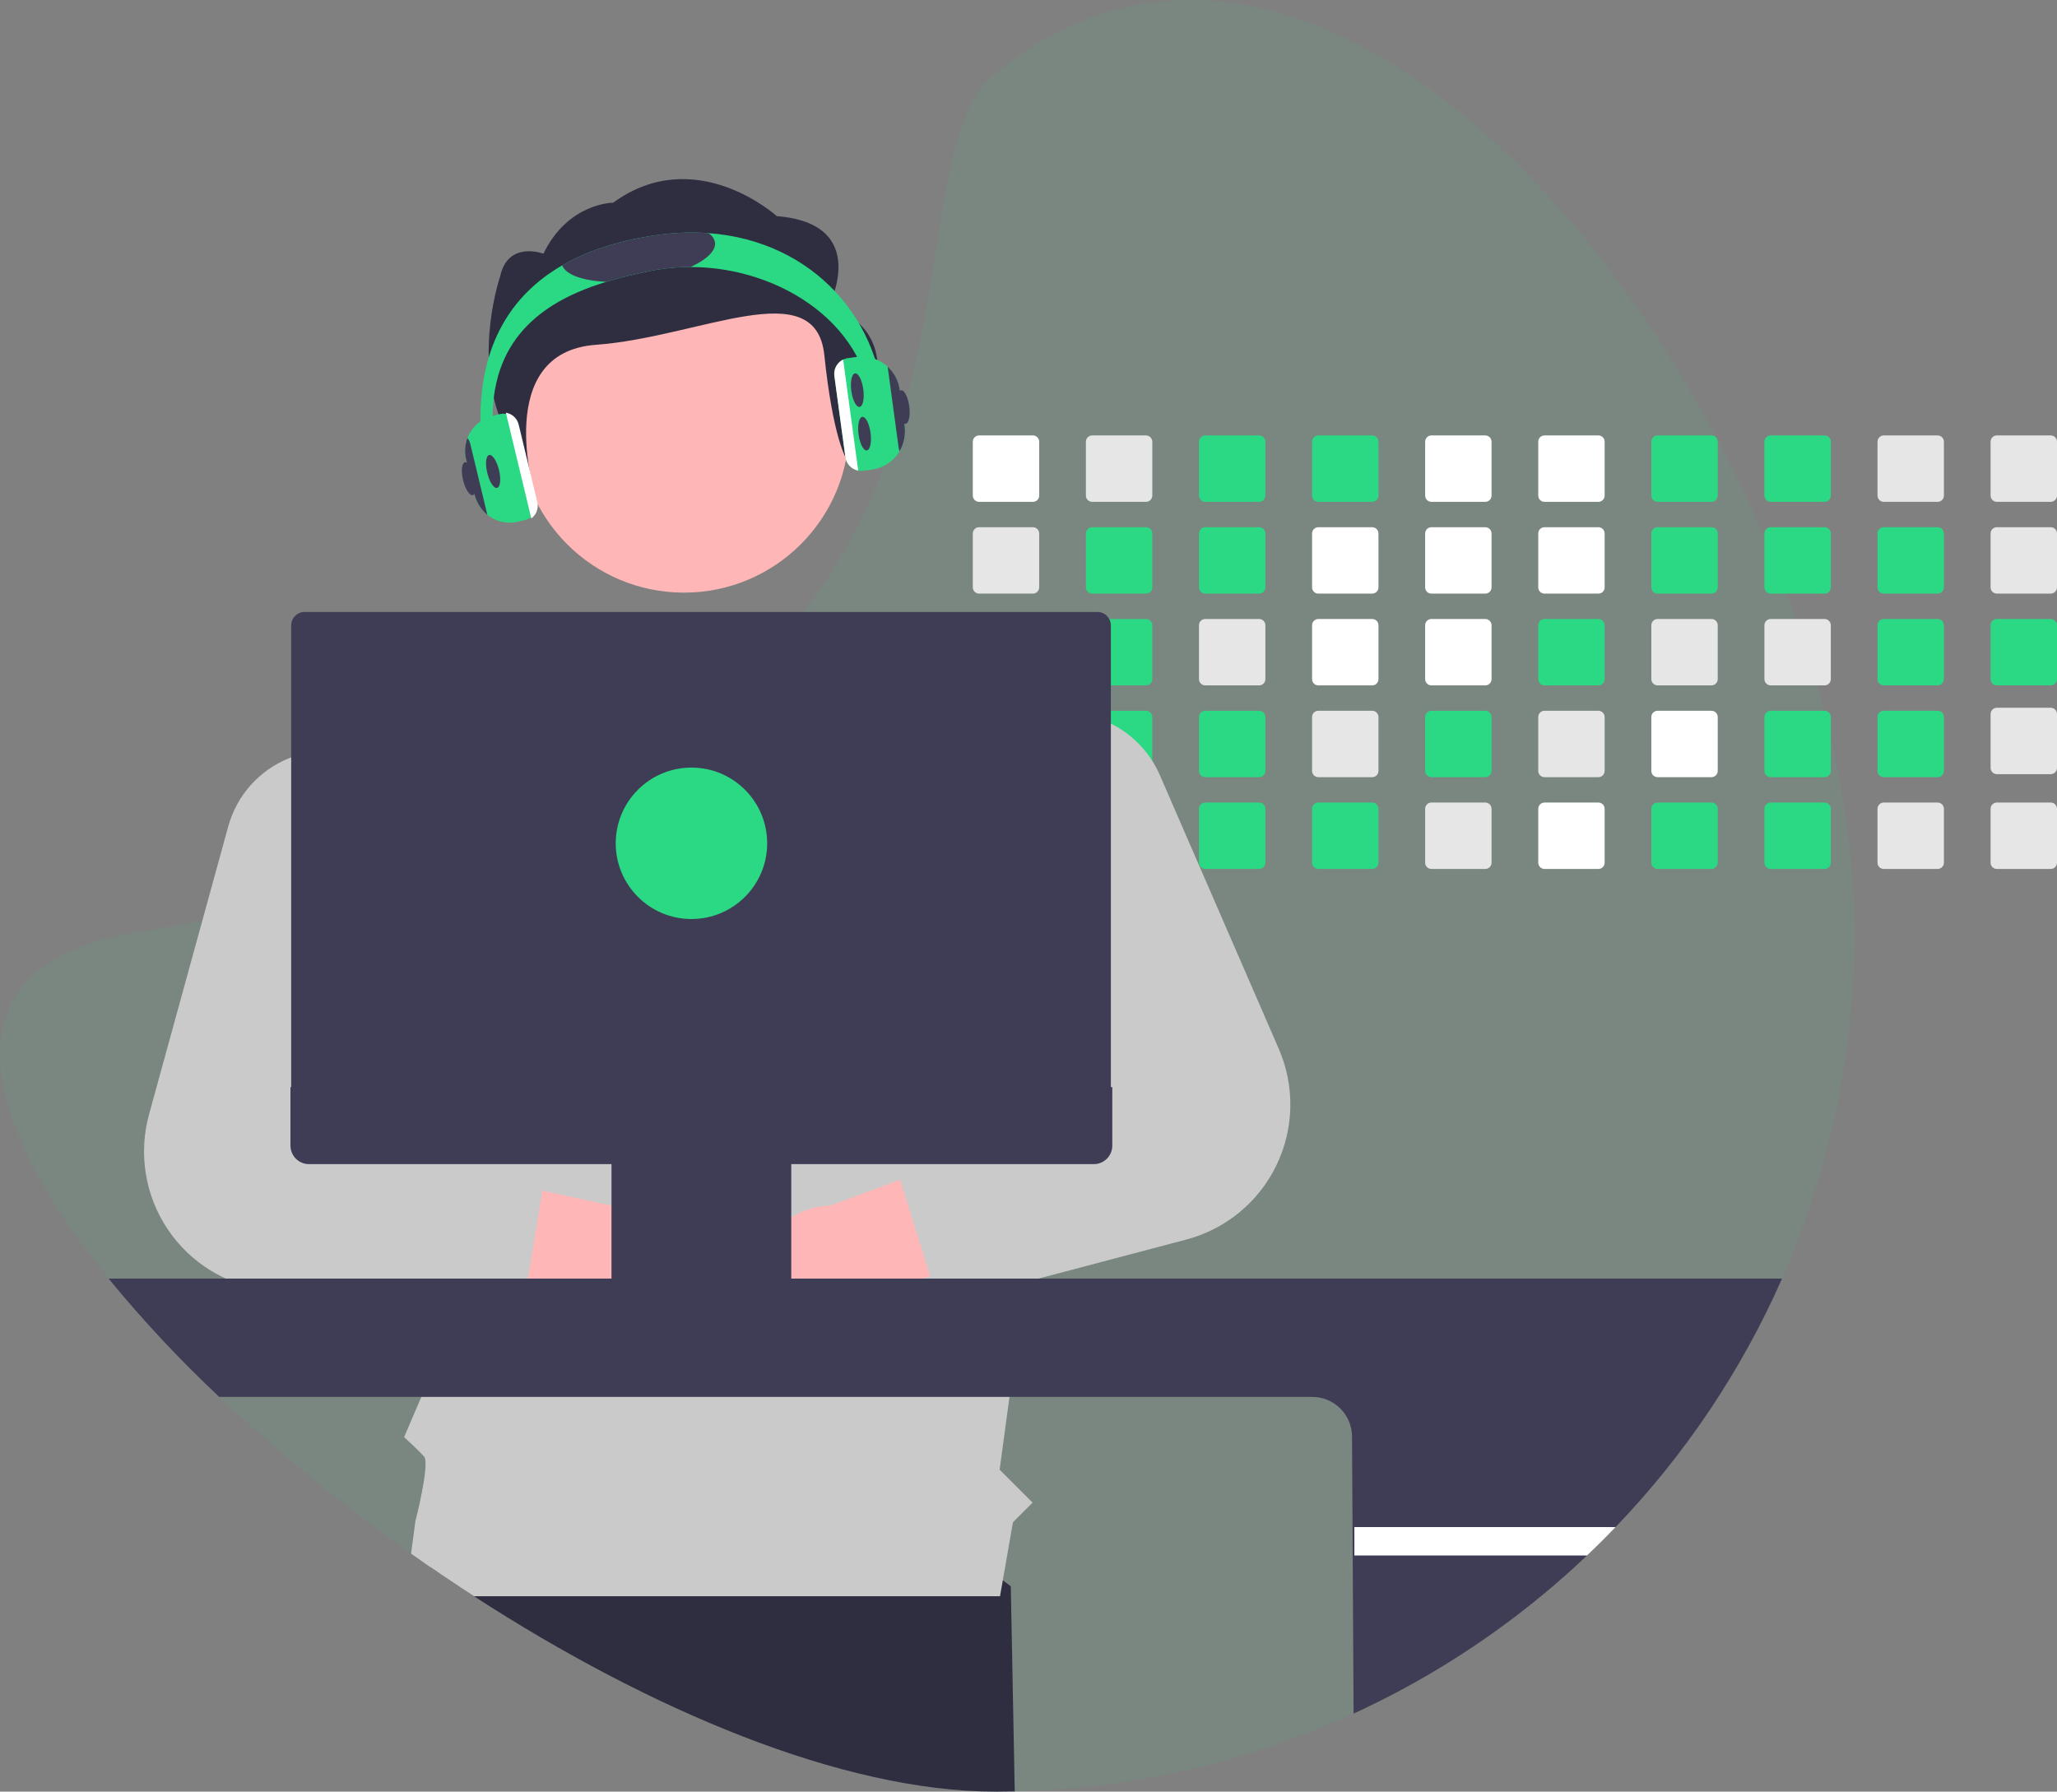 <svg id="eEI16T9ncf71" xmlns="http://www.w3.org/2000/svg" xmlns:xlink="http://www.w3.org/1999/xlink" viewBox="0 0 850.538 740.83" shape-rendering="geometricPrecision" text-rendering="geometricPrecision">
<rect x="0" y="0" width="850.538" height="740.83" fill="#808080" stroke="none"/>
<style><![CDATA[
#eEI16T9ncf72 {animation: eEI16T9ncf72_c_o 3000ms linear infinite normal forwards}@keyframes eEI16T9ncf72_c_o { 0% {opacity: 0.07} 50% {opacity: 0.18} 100% {opacity: 0.06}} #eEI16T9ncf755_tr {animation: eEI16T9ncf755_tr__tr 3000ms linear infinite normal forwards}@keyframes eEI16T9ncf755_tr__tr { 0% {transform: translate(283.367px,159.553px) rotate(0deg)} 23.333% {transform: translate(283.367px,159.553px) rotate(3.188deg)} 43.333% {transform: translate(283.367px,159.553px) rotate(0deg)} 66.667% {transform: translate(283.367px,159.553px) rotate(12.495deg)} 100% {transform: translate(283.367px,159.553px) rotate(0deg)}} #eEI16T9ncf772_tr {animation: eEI16T9ncf772_tr__tr 3000ms linear infinite normal forwards}@keyframes eEI16T9ncf772_tr__tr { 0% {transform: translate(174.15px,434.966px) rotate(0deg)} 16.667% {transform: translate(174.15px,434.966px) rotate(-1.721deg)} 30% {transform: translate(174.15px,434.966px) rotate(0deg)} 46.667% {transform: translate(174.15px,434.966px) rotate(-4.507deg)} 63.333% {transform: translate(174.15px,434.966px) rotate(1.276deg)} 83.333% {transform: translate(174.15px,434.966px) rotate(-2.781deg)} 100% {transform: translate(174.15px,434.966px) rotate(0deg)}} #eEI16T9ncf775_tr {animation: eEI16T9ncf775_tr__tr 3000ms linear infinite normal forwards}@keyframes eEI16T9ncf775_tr__tr { 0% {transform: translate(423.383px,427.106px) rotate(0deg)} 16.667% {transform: translate(423.383px,427.106px) rotate(-4.664deg)} 33.333% {transform: translate(423.383px,427.106px) rotate(0deg)} 50% {transform: translate(423.383px,427.106px) rotate(-3.71deg)} 66.667% {transform: translate(423.383px,427.106px) rotate(0deg)} 83.333% {transform: translate(423.383px,427.106px) rotate(-2.834deg)} 100% {transform: translate(423.383px,427.106px) rotate(0deg)}} #eEI16T9ncf782_ts {animation: eEI16T9ncf782_ts__ts 3000ms linear infinite normal forwards}@keyframes eEI16T9ncf782_ts__ts { 0% {transform: translate(285.903px,348.704px) scale(1,1)} 33.333% {transform: translate(285.903px,348.704px) scale(1.05,1.05)} 66.667% {transform: translate(285.903px,348.704px) scale(0.95,0.95)} 100% {transform: translate(285.903px,348.704px) scale(1,1)}}
]]></style>
<path id="eEI16T9ncf72" d="M941.609,465.125c.111,91.67-35.322,179.813-98.85,245.9q-5.745,6.015-11.8,11.74-9.225,8.775-19.07,16.87c-61.398,50.584-138.046,79.01-217.58,80.69q-3.975.09-7.98.09c-63.43,0-143.21-33.88-215.61-80.78q-8.985-5.82-17.81-11.91-4.125-2.82-8.21-5.72c-27.924-19.717-54.429-41.371-79.32-64.8-16.297-15.295-31.58-31.636-45.75-48.92-55.63-68.62-67.9-130.45,11.41-143.16q14.085-2.25,27.34-4.81q19.2-3.69,36.75-7.97q23.64-5.745,44.42-12.46q6.99-2.25,13.66-4.59c65.74-23.09,109.74-53.2,139.69-85.87q7.62-8.295,14.05-16.79c6.559-8.62,12.516-17.682,17.83-27.12c7.335-13.114,13.495-26.851,18.41-41.05l.27-.78c23.83-68.74,16.58-132.5,42.87-153.84c112.38-91.23,252.29,38.69,317.96,191.9q4.965,11.58,9.34,23.3q1.965,5.235,3.79,10.49q4.8,13.695,8.71,27.46q1.5,5.25,2.86,10.49c.97,3.77,1.9,7.53,2.76,11.29c6.39,27.53,9.86,54.68,9.86,80.35Z" transform="translate(-174.731-79.585)" opacity="0.07" fill="#2bd984"/><path d="M594.309,820.325q-3.975.09-7.98.09c-63.43,0-143.21-33.88-215.61-80.78q-8.985-5.82-17.81-11.91l5.16-31.4l156.21-20.74l78.4,59.95Z" transform="translate(-174.731-79.585)" fill="#2f2e41"/><path d="M601.829,259.635h-22.26c-1.436.001-2.599,1.164-2.6,2.6v22.27c.001.688.275,1.348.763,1.834s1.149.758,1.837.756h22.26c1.432.001,2.595-1.158,2.6-2.59v-22.27c-.004-1.434-1.166-2.596-2.6-2.6Z" transform="translate(-174.731-79.585)" fill="#fff"/><path d="M601.829,297.585h-22.26c-1.436.001-2.599,1.164-2.6,2.6v22.27c.001.688.275,1.348.763,1.834s1.149.758,1.837.756h22.26c1.432.001,2.595-1.158,2.6-2.59v-22.27c-.004-1.434-1.166-2.596-2.6-2.6Z" transform="translate(-174.731-79.585)" fill="#e6e6e6"/><path d="M601.829,335.535h-22.26c-1.436.001-2.599,1.164-2.6,2.6v22.26c-.001.69.272,1.352.76,1.84s1.15.761,1.84.76h22.26c1.436-.001,2.599-1.164,2.6-2.6v-22.26c-.004-1.434-1.166-2.596-2.6-2.6Z" transform="translate(-174.731-79.585)" fill="#e6e6e6"/><path d="M604.389,375.625c-.229-1.235-1.304-2.134-2.56-2.14h-22.26c-1.436.001-2.599,1.164-2.6,2.6v22.26c-.001.69.272,1.352.76,1.84s1.15.761,1.84.76h22.26c1.436-.001,2.599-1.164,2.6-2.6v-22.26c.002-.154-.011-.308-.04-.46Z" transform="translate(-174.731-79.585)" fill="#e6e6e6"/><path d="M602.839,411.635c-.32-.132-.663-.2-1.01-.2h-22.26c-.69-.001-1.352.272-1.84.76s-.761,1.15-.76,1.84v22.26c-.003.691.27,1.354.758,1.842s1.151.761,1.842.758h22.26c1.436-.001,2.599-1.164,2.6-2.6v-22.26c-.003-1.046-.628-1.99-1.59-2.4Z" transform="translate(-174.731-79.585)" fill="#e6e6e6"/><path d="M648.589,259.635h-22.26c-1.436.001-2.599,1.164-2.6,2.6v22.27c.001.688.275,1.348.763,1.834s1.149.758,1.837.756h22.26c1.432.001,2.595-1.158,2.6-2.59v-22.27c-.004-1.434-1.166-2.596-2.6-2.6Z" transform="translate(-174.731-79.585)" fill="#e6e6e6"/><path d="M648.589,297.585h-22.26c-1.436.001-2.599,1.164-2.6,2.6v22.27c.001.688.275,1.348.763,1.834s1.149.758,1.837.756h22.26c1.432.001,2.595-1.158,2.6-2.59v-22.27c-.004-1.434-1.166-2.596-2.6-2.6Z" transform="translate(-174.731-79.585)" fill="#2bd984"/><path d="M648.589,335.535h-22.26c-1.436.001-2.599,1.164-2.6,2.6v22.26c-.001.69.272,1.352.76,1.84s1.15.761,1.84.76h22.26c1.436-.001,2.599-1.164,2.6-2.6v-22.26c-.004-1.434-1.166-2.596-2.6-2.6Z" transform="translate(-174.731-79.585)" fill="#2bd984"/><path d="M648.589,373.485h-22.26c-1.118.001-2.11.718-2.46,1.78-.093.264-.14.541-.14.82v22.26c-.001.69.272,1.352.76,1.84s1.15.761,1.84.76h22.26c1.436-.001,2.599-1.164,2.6-2.6v-22.26c-.004-1.434-1.166-2.596-2.6-2.6Z" transform="translate(-174.731-79.585)" fill="#2bd984"/><path d="M648.589,411.435h-22.26c-.69-.001-1.352.272-1.84.76s-.761,1.15-.76,1.84v22.26c-.001.69.272,1.352.76,1.84s1.15.761,1.84.76h22.26c1.436-.001,2.599-1.164,2.6-2.6v-22.26c-.001-1.436-1.164-2.599-2.6-2.6Z" transform="translate(-174.731-79.585)" fill="#e6e6e6"/><path d="M695.349,259.635h-22.26c-1.436.001-2.599,1.164-2.6,2.6v22.27c.001.688.275,1.348.763,1.834s1.149.758,1.837.756h22.26c1.432.001,2.595-1.158,2.6-2.59v-22.27c-.004-1.434-1.166-2.596-2.6-2.6Z" transform="translate(-174.731-79.585)" fill="#2bd984"/><path d="M695.349,297.585h-22.26c-1.436.001-2.599,1.164-2.6,2.6v22.27c.001.688.275,1.348.763,1.834s1.149.758,1.837.756h22.26c1.432.001,2.595-1.158,2.6-2.59v-22.27c-.004-1.434-1.166-2.596-2.6-2.6Z" transform="translate(-174.731-79.585)" fill="#2bd984"/><path d="M695.349,335.535h-22.26c-1.436.001-2.599,1.164-2.6,2.6v22.26c-.001.69.272,1.352.76,1.84s1.15.761,1.84.76h22.26c1.436-.001,2.599-1.164,2.6-2.6v-22.26c-.004-1.434-1.166-2.596-2.6-2.6Z" transform="translate(-174.731-79.585)" fill="#e6e6e6"/><path d="M695.349,373.485h-22.26c-1.436.001-2.599,1.164-2.6,2.6v22.26c-.001.69.272,1.352.76,1.84s1.15.761,1.84.76h22.26c1.436-.001,2.599-1.164,2.6-2.6v-22.26c-.004-1.434-1.166-2.596-2.6-2.6Z" transform="translate(-174.731-79.585)" fill="#2bd984"/><path d="M695.349,411.435h-22.26c-.69-.001-1.352.272-1.84.76s-.761,1.15-.76,1.84v22.26c-.001.69.272,1.352.76,1.84s1.15.761,1.84.76h22.26c1.436-.001,2.599-1.164,2.6-2.6v-22.26c-.001-1.436-1.164-2.599-2.6-2.6Z" transform="translate(-174.731-79.585)" fill="#2bd984"/><path d="M742.109,259.635h-22.26c-1.436.001-2.599,1.164-2.6,2.6v22.27c.001.688.275,1.348.763,1.834s1.149.758,1.837.756h22.26c1.432.001,2.595-1.158,2.6-2.59v-22.27c-.004-1.434-1.166-2.596-2.6-2.6Z" transform="translate(-174.731-79.585)" fill="#2bd984"/><path d="M742.109,297.585h-22.26c-1.436.001-2.599,1.164-2.6,2.6v22.27c.001.688.275,1.348.763,1.834s1.149.758,1.837.756h22.26c1.432.001,2.595-1.158,2.6-2.59v-22.27c-.004-1.434-1.166-2.596-2.6-2.6Z" transform="translate(-174.731-79.585)" fill="#fff"/><path d="M742.109,335.535h-22.26c-1.436.001-2.599,1.164-2.6,2.6v22.26c-.001.69.272,1.352.76,1.84s1.15.761,1.84.76h22.26c1.436-.001,2.599-1.164,2.6-2.6v-22.26c-.004-1.434-1.166-2.596-2.6-2.6Z" transform="translate(-174.731-79.585)" fill="#fff"/><path d="M742.109,373.485h-22.26c-1.436.001-2.599,1.164-2.6,2.6v22.26c-.001.69.272,1.352.76,1.84s1.15.761,1.84.76h22.26c1.436-.001,2.599-1.164,2.6-2.6v-22.26c-.004-1.434-1.166-2.596-2.6-2.6Z" transform="translate(-174.731-79.585)" fill="#e6e6e6"/><path d="M742.109,411.435h-22.26c-.69-.001-1.352.272-1.84.76s-.761,1.15-.76,1.84v22.26c-.001.69.272,1.352.76,1.84s1.15.761,1.84.76h22.26c1.436-.001,2.599-1.164,2.6-2.6v-22.26c-.001-1.436-1.164-2.599-2.6-2.6Z" transform="translate(-174.731-79.585)" fill="#2bd984"/><path d="M788.869,259.635h-22.27c-1.432.005-2.59,1.168-2.59,2.6v22.27c0,1.43,1.16,2.59,2.59,2.59h22.27c1.432.001,2.595-1.158,2.6-2.59v-22.27c-.004-1.434-1.166-2.596-2.6-2.6Z" transform="translate(-174.731-79.585)" fill="#fff"/><path d="M788.869,297.585h-22.27c-1.432.005-2.591,1.168-2.59,2.6v22.27c0,1.43,1.16,2.59,2.59,2.59h22.27c1.432.001,2.595-1.158,2.6-2.59v-22.27c-.004-1.434-1.166-2.596-2.6-2.6Z" transform="translate(-174.731-79.585)" fill="#fff"/><path d="M788.869,335.535h-22.27c-1.432.005-2.591,1.168-2.59,2.6v22.26c-.002.688.27,1.349.756,1.837s1.146.762,1.834.763h22.27c1.436-.001,2.599-1.164,2.6-2.6v-22.26c-.004-1.434-1.166-2.596-2.6-2.6Z" transform="translate(-174.731-79.585)" fill="#fff"/><path d="M788.869,373.485h-22.27c-1.432.005-2.59,1.168-2.59,2.6v22.26c-.002.688.27,1.349.756,1.837s1.146.762,1.834.763h22.27c1.436-.001,2.599-1.164,2.6-2.6v-22.26c-.004-1.434-1.166-2.596-2.6-2.6Z" transform="translate(-174.731-79.585)" fill="#2bd984"/><path d="M788.869,411.435h-22.27c-.688.001-1.348.275-1.834.763s-.758,1.149-.756,1.837v22.26c-.002.688.27,1.349.756,1.837s1.146.762,1.834.763h22.27c1.436-.001,2.599-1.164,2.6-2.6v-22.26c-.001-1.436-1.164-2.599-2.6-2.6Z" transform="translate(-174.731-79.585)" fill="#e6e6e6"/><path d="M835.629,259.635h-22.27c-1.432.005-2.59,1.168-2.59,2.6v22.27c0,1.43,1.16,2.59,2.59,2.59h22.27c1.432 0,2.595-1.158,2.6-2.59v-22.27c-.004-1.434-1.166-2.596-2.6-2.6Z" transform="translate(-174.731-79.585)" fill="#fff"/><path d="M835.629,297.585h-22.27c-1.432.005-2.591,1.168-2.59,2.6v22.27c0,1.43,1.16,2.59,2.59,2.59h22.27c1.432.001,2.595-1.158,2.6-2.59v-22.27c-.004-1.434-1.166-2.596-2.6-2.6Z" transform="translate(-174.731-79.585)" fill="#fff"/><path d="M835.629,335.535h-22.27c-1.432.005-2.591,1.168-2.59,2.6v22.26c-.002.688.27,1.349.756,1.837s1.146.762,1.834.763h22.27c1.436-.001,2.599-1.164,2.6-2.6v-22.26c-.004-1.434-1.166-2.596-2.6-2.6Z" transform="translate(-174.731-79.585)" fill="#2bd984"/><path d="M835.629,373.485h-22.27c-1.432.005-2.59,1.168-2.59,2.6v22.26c-.002.688.27,1.349.756,1.837s1.146.762,1.834.763h22.27c1.436-.001,2.599-1.164,2.6-2.6v-22.26c-.004-1.434-1.166-2.596-2.6-2.6Z" transform="translate(-174.731-79.585)" fill="#e6e6e6"/><path d="M835.629,411.435h-22.27c-.688.001-1.348.275-1.834.763s-.758,1.149-.756,1.837v22.26c-.002.688.27,1.349.756,1.837s1.146.762,1.834.763h22.27c1.436-.001,2.599-1.164,2.6-2.6v-22.26c-.001-1.436-1.164-2.599-2.6-2.6Z" transform="translate(-174.731-79.585)" fill="#fff"/><path d="M882.389,259.635h-22.27c-1.432.005-2.59,1.168-2.59,2.6v22.27c0,1.43,1.16,2.59,2.59,2.59h22.27c1.432 0,2.595-1.158,2.6-2.59v-22.27c-.004-1.434-1.166-2.596-2.6-2.6Z" transform="translate(-174.731-79.585)" fill="#2bd984"/><path d="M882.389,297.585h-22.27c-1.432.005-2.591,1.168-2.59,2.6v22.27c0,1.43,1.16,2.59,2.59,2.59h22.27c1.432.001,2.595-1.158,2.6-2.59v-22.27c-.004-1.434-1.166-2.596-2.6-2.6Z" transform="translate(-174.731-79.585)" fill="#2bd984"/><path d="M882.389,335.535h-22.27c-1.432.005-2.591,1.168-2.59,2.6v22.26c-.002.688.27,1.349.756,1.837s1.146.762,1.834.763h22.27c1.436-.001,2.599-1.164,2.6-2.6v-22.26c-.004-1.434-1.166-2.596-2.6-2.6Z" transform="translate(-174.731-79.585)" fill="#e6e6e6"/><path d="M882.389,373.485h-22.27c-1.432.005-2.59,1.168-2.59,2.6v22.26c-.002.688.27,1.349.756,1.837s1.146.762,1.834.763h22.27c1.436-.001,2.599-1.164,2.6-2.6v-22.26c-.004-1.434-1.166-2.596-2.6-2.6Z" transform="translate(-174.731-79.585)" fill="#fff"/><path d="M882.389,411.435h-22.27c-.688.001-1.348.275-1.834.763s-.758,1.149-.756,1.837v22.26c-.002.688.27,1.349.756,1.837s1.146.762,1.834.763h22.27c1.436-.001,2.599-1.164,2.6-2.6v-22.26c-.001-1.436-1.164-2.599-2.6-2.6Z" transform="translate(-174.731-79.585)" fill="#2bd984"/><path d="M929.149,259.635h-22.27c-1.432.005-2.59,1.168-2.59,2.6v22.27c0,1.43,1.16,2.59,2.59,2.59h22.27c1.432 0,2.595-1.158,2.6-2.59v-22.27c-.004-1.434-1.166-2.596-2.6-2.6Z" transform="translate(-174.731-79.585)" fill="#2bd984"/><path d="M929.149,297.585h-22.27c-1.432.005-2.591,1.168-2.59,2.6v22.27c0,1.43,1.16,2.59,2.59,2.59h22.27c1.432.001,2.595-1.158,2.6-2.59v-22.27c-.004-1.434-1.166-2.596-2.6-2.6Z" transform="translate(-174.731-79.585)" fill="#2bd984"/><path d="M929.149,335.535h-22.27c-1.432.005-2.591,1.168-2.59,2.6v22.26c-.002.688.27,1.349.756,1.837s1.146.762,1.834.763h22.27c1.436-.001,2.599-1.164,2.6-2.6v-22.26c-.004-1.434-1.166-2.596-2.6-2.6Z" transform="translate(-174.731-79.585)" fill="#e6e6e6"/><path d="M929.149,373.485h-22.27c-1.432.005-2.59,1.168-2.59,2.6v22.26c-.002.688.27,1.349.756,1.837s1.146.762,1.834.763h22.27c1.436-.001,2.599-1.164,2.6-2.6v-22.26c-.004-1.434-1.166-2.596-2.6-2.6Z" transform="translate(-174.731-79.585)" fill="#2bd984"/><path d="M929.149,411.435h-22.27c-.688.001-1.348.275-1.834.763s-.758,1.149-.756,1.837v22.26c-.002.688.27,1.349.756,1.837s1.146.762,1.834.763h22.27c1.436-.001,2.599-1.164,2.6-2.6v-22.26c-.001-1.436-1.164-2.599-2.6-2.6Z" transform="translate(-174.731-79.585)" fill="#2bd984"/><path d="M975.909,259.635h-22.27c-1.432.005-2.59,1.168-2.59,2.6v22.27c0,1.43,1.16,2.59,2.59,2.59h22.27c1.432 0,2.595-1.158,2.6-2.59v-22.27c-.004-1.434-1.166-2.596-2.6-2.6Z" transform="translate(-174.731-79.585)" fill="#e6e6e6"/><path d="M975.909,297.585h-22.27c-1.432.005-2.591,1.168-2.59,2.6v22.27c0,1.43,1.16,2.59,2.59,2.59h22.27c1.432.001,2.595-1.158,2.6-2.59v-22.27c-.004-1.434-1.166-2.596-2.6-2.6Z" transform="translate(-174.731-79.585)" fill="#2bd984"/><path d="M975.909,335.535h-22.27c-1.432.005-2.591,1.168-2.59,2.6v22.26c-.002.688.27,1.349.756,1.837s1.146.762,1.834.763h22.27c1.436-.001,2.599-1.164,2.6-2.6v-22.26c-.004-1.434-1.166-2.596-2.6-2.6Z" transform="translate(-174.731-79.585)" fill="#2bd984"/><path d="M975.909,373.485h-22.27c-1.432.005-2.59,1.168-2.59,2.6v22.26c-.002.688.27,1.349.756,1.837s1.146.762,1.834.763h22.27c1.436-.001,2.599-1.164,2.6-2.6v-22.26c-.004-1.434-1.166-2.596-2.6-2.6Z" transform="translate(-174.731-79.585)" fill="#2bd984"/><path d="M975.909,411.435h-22.27c-.688.001-1.348.275-1.834.763s-.758,1.149-.756,1.837v22.26c-.002.688.27,1.349.756,1.837s1.146.762,1.834.763h22.27c1.436-.001,2.599-1.164,2.6-2.6v-22.26c-.001-1.436-1.164-2.599-2.6-2.6Z" transform="translate(-174.731-79.585)" fill="#e6e6e6"/><path d="M1022.669,259.635h-22.27c-1.432.005-2.59,1.168-2.59,2.6v22.27c0,1.43,1.16,2.59,2.59,2.59h22.27c1.432 0,2.595-1.158,2.6-2.59v-22.27c-.004-1.434-1.166-2.596-2.6-2.6Z" transform="translate(-174.731-79.585)" fill="#e6e6e6"/><path d="M1022.669,297.585h-22.27c-1.432.005-2.591,1.168-2.59,2.6v22.27c0,1.43,1.16,2.59,2.59,2.59h22.27c1.432.001,2.595-1.158,2.6-2.59v-22.27c-.004-1.434-1.166-2.596-2.6-2.6Z" transform="translate(-174.731-79.585)" fill="#e6e6e6"/><path d="M1022.669,335.535h-22.27c-1.432.005-2.591,1.168-2.59,2.6v22.26c-.002.688.27,1.349.756,1.837s1.146.762,1.834.763h22.27c1.436-.001,2.599-1.164,2.6-2.6v-22.26c-.004-1.434-1.166-2.596-2.6-2.6Z" transform="translate(-174.731-79.585)" fill="#2bd984"/><path d="M1022.669,373.485h-22.27c-1.432.005-2.591,1.168-2.59,2.6v22.26c-.002.688.27,1.349.756,1.837s1.146.762,1.834.763h22.27c1.436-.001,2.599-1.164,2.6-2.6v-22.26c-.004-1.434-1.166-2.596-2.6-2.6Z" transform="translate(-174.731-80.827)" fill="#e6e6e6"/><path d="M1022.669,411.435h-22.27c-.688.001-1.348.275-1.834.763s-.758,1.149-.756,1.837v22.26c-.002.688.27,1.349.756,1.837s1.146.762,1.834.763h22.27c1.436-.001,2.599-1.164,2.6-2.6v-22.26c-.001-1.436-1.164-2.599-2.6-2.6Z" transform="translate(-174.731-79.585)" fill="#e6e6e6"/><polygon points="336.095,660.051 335.475,660.051 336.005,659.981 336.095,660.051" fill="#2f2e41"/><g id="eEI16T9ncf755_tr" transform="translate(283.367,159.553) rotate(0)"><g transform="translate(-283.367,-159.553)"><circle r="68.322" transform="translate(282.814 176.733)" fill="#ffb6b6"/><path d="M517.377,206.226c0,0,17.869-34.161-21.444-37.266c0,0-33.515-30.402-67.676-5.558c0,0-18.633,0-28.823,21.086c0,0-14.655-5.558-17.876,9.317c0,0-10.723,31.055,0,59.005s14.285,31.055,14.285,31.055-17.621-58.598,25.27-61.704s90.887-29.909,94.461,4.251s8.953,42.578,8.953,42.578s33.95-48.789-7.152-62.764Z" transform="translate(-174.731-79.585)" fill="#2f2e41"/><path d="M540.399,252.585h-5c0-37.8-37.41-62.57-75.15-62.59-5.489-.016-10.967.517-16.35,1.59-6.06,1.21-12.35,2.66-18.53,4.55-24.37,7.47-46.97,21.91-46.97,56.45-.005,6.708.848,13.389,2.54,19.88l-4.84,1.26c-1.795-6.903-2.703-14.007-2.7-21.14c0-30.18,12.39-50.91,33.79-63.27c11.25-6.5,24.98-10.69,40.71-12.73c6.546-.871,13.163-1.072,19.75-.6c43.4,3.12,72.75,36.4,72.75,76.6Z" transform="translate(-174.731-79.585)" fill="#2bd984"/><path d="M548.729,255.355l-1.97-14.56c-.486-3.677-2.257-7.063-5-9.56-3.568-3.298-8.453-4.773-13.25-4l-3.13.43c-1.73.228-3.297,1.139-4.35,2.53-1.062,1.386-1.527,3.14-1.29,4.87l4.55,33.54c.385,2.803,2.519,5.047,5.3,5.57.402.081.81.121,1.22.12.294-0.0.588-.02.88-.06l3.5-.47c4.313-.572,8.199-2.899,10.74-6.43.27-.38.53-.77.77-1.17c1.874-3.272,2.59-7.081,2.03-10.81Z" transform="translate(-174.731-79.585)" fill="#2bd984"/><path d="M523.359,228.275c-.918.446-1.717,1.104-2.33,1.92-1.062,1.386-1.527,3.14-1.29,4.87l4.55,33.54c.385,2.803,2.519,5.047,5.3,5.57Z" transform="translate(-174.731-79.585)" fill="#fff"/><path d="M548.729,255.355l-1.97-14.56c-.486-3.677-2.257-7.063-5-9.56l4.53,33.37c.068.536.206,1.06.41,1.56c1.874-3.272,2.59-7.081,2.03-10.81Z" transform="translate(-174.731-79.585)" fill="#3f3d56"/><ellipse rx="2.5" ry="7" transform="matrix(.991-.134 0.134 0.991 357.487 179.324)" fill="#3f3d56"/><ellipse rx="2.5" ry="7" transform="matrix(.991-.134 0.134 0.991 354.487 161.324)" fill="#3f3d56"/><ellipse rx="2.5" ry="7" transform="matrix(.991-.134 0.134 0.991 373.487 168.324)" fill="#3f3d56"/><path d="M460.249,189.995c-5.489-.016-10.967.517-16.35,1.59-6.06,1.21-12.35,2.66-18.53,4.55-9.65-.47-16.75-2.97-18.18-6.82c11.25-6.5,24.98-10.69,40.71-12.73c6.546-.871,13.163-1.072,19.75-.6c1.41.827,2.4,2.217,2.72,3.82.47,3.48-3.5,7.18-10.12,10.19Z" transform="translate(-174.731-79.585)" fill="#3f3d56"/><path d="M396.409,287.285l-7.7-32.01c-.561-2.361-2.485-4.155-4.88-4.55-.331-.051-.665-.078-1-.08-.472.002-.942.059-1.4.17l-2.98.72c-7.989,1.932-12.906,9.967-10.99,17.96l3.45,14.36c.788,3.381,2.664,6.409,5.34,8.62.434.35.888.674,1.36.97c3.386,2.122,7.487,2.786,11.37,1.84l2.97-.72c.785-.183,1.524-.527,2.17-1.01c1.964-1.432,2.869-3.909,2.29-6.27Z" transform="translate(-174.731-79.585)" fill="#2bd984"/><ellipse rx="2.5" ry="7" transform="matrix(.972-.234 0.234 0.972 203.898 194.938)" fill="#3f3d56"/><ellipse rx="2.5" ry="7" transform="matrix(.972-.234 0.234 0.972 193.898 197.938)" fill="#3f3d56"/><path d="M396.899,287.165l-7.7-32.01c-.613-2.555-2.698-4.493-5.29-4.92l10.51,43.72c2.123-1.554,3.101-4.233,2.48-6.79Z" transform="translate(-174.731-79.585)" fill="#fff"/><path d="M369.199,263.155c-.213-.89-.611-1.725-1.17-2.45-1.082,2.803-1.281,5.87-.57,8.79l3.45,14.36c.788,3.381,2.664,6.409,5.34,8.62Z" transform="translate(-174.731-79.585)" fill="#3f3d56"/></g></g><path d="M634.279,424.695l-.22,1.16-2.47,13.04-17.07,90.2-1.01,5.31-2.12,11.23-2.9,15.32-6.43,33.95-1.84,9.73-.69,3.65-.24,1.28-1.91,10.07-.58,3.04-4.66,34.53-4.07,30.09l13.62,13.62-8.12,8.12-5.33,30.53.01.07h-217.53q-13.2-8.55-26.02-17.63l1.79-13.4c0,0,6.16-23.93,3.57-26.79-2.58-2.86-8.24-7.97-8.24-7.97l7.13-16.64.99-2.31-1.66-34.43-.04-.83-.55-11.35-.07-1.46-.11-2.19-2.11-43.68-.04-.72-.64-13.24-.6-12.59-.26-5.31-2.57-53.13-1.74-36.08-1.52-31.41l6.11-2.07l65.35-22.21l27.07-35.19l56.34.42l27.58.21l46.02,42.68l10.47,5l.08.04l7.51,3.59l19.04,9.09l20.13,9.62l10.33,4.93Z" transform="translate(-174.731-79.585)" fill="#cacaca"/><g id="eEI16T9ncf772_tr" transform="translate(174.15,434.966) rotate(0)"><g transform="translate(-174.15,-434.966)"><path d="M443.84,637.136c-8.358,3.238-17.72,2.607-25.568-1.722s-13.376-11.912-15.095-20.708L296.617,599.588l37.043-41.902l95.511,20.78c15.305-1.952,29.651,7.851,33.394,22.819s-4.302,30.37-18.725,35.85Z" transform="translate(-174.731-79.585)" fill="#ffb6b6"/><path d="M396.329,560.955c-1.974-2.502-4.768-4.227-7.89-4.87l-43.72-9.09-4.49-.93c-5.278-1.101-9.835-4.401-12.53-9.07-1.382-2.424-2.218-5.12-2.45-7.9-.208-2.528.094-5.072.89-7.48l15.15-45.65l9.83-29.62c1.191-3.572,1.894-7.289,2.09-11.05.548-10.407-2.672-20.663-9.07-28.89-11.548-14.846-31.452-20.386-49.01-13.64-.25.09-.51.19-.76.29-12.434,4.965-21.808,15.488-25.31,28.41l-10.68,38.85-22.03,80.09c-4.463,16.238-1.617,33.615,7.791,47.582s24.444,23.133,41.169,25.098l62.97,7.38l29.14,3.42c6.988.84,13.448-3.831,14.84-10.73.047-.181.084-.365.11-.55l.7-4.32l5.93-36.38.06-.37c.625-3.754-.367-7.597-2.73-10.58Z" transform="translate(-174.731-79.585)" fill="#cacaca"/></g></g><g id="eEI16T9ncf775_tr" transform="translate(423.383,427.106) rotate(0)"><g transform="translate(-423.383,-427.106)"><path d="M511.714,638.302c8.731,2.027,17.911.082,25.07-5.31s11.562-13.679,12.024-22.63l103.362-29.994-42.582-36.26-91.626,34.041c-15.427.225-28.248,11.954-29.842,27.3s8.542,29.46,23.594,32.852Z" transform="translate(-174.731-79.585)" fill="#ffb6b6"/><path d="M703.489,513.275L654.329,400.135c-4.021-9.289-11.202-16.853-20.27-21.35-2.803-1.38-5.747-2.453-8.78-3.2-.47-.12-.94-.23-1.41-.32-6.432-1.404-13.104-1.28-19.48.36-11.788,3.028-21.729,10.93-27.34,21.73-.03.044-.057.091-.08.14-6.284,12.157-6.422,26.576-.37,38.85l.61,1.22l34.74,69.77c2.399,4.826,2.625,10.446.619,15.448s-6.051,8.91-11.119,10.742l-2.44.88-43.88,15.85c-6.843,2.442-10.526,9.863-8.33,16.79l.11.35l12.3,39.36c.06.18.12.36.19.54.108.34.242.671.4.99c2.701,6.057,9.405,9.25,15.81,7.53l23.68-6.25l4.83-1.28l61.15-16.15c16.282-4.303,29.876-15.497,37.221-30.652s7.71-32.761.999-48.208Z" transform="translate(-174.731-79.585)" fill="#cacaca"/></g></g><path d="M219.629,608.285c14.17,17.284,29.453,33.625,45.75,48.92h451.97c9.067.014,16.411,7.363,16.42,16.43l.65,114.53c27.805-12.775,53.843-29.086,77.47-48.53q9.84-8.085,19.07-16.87q6.045-5.73,11.8-11.74c28.764-29.965,52.056-64.737,68.82-102.74Z" transform="translate(-174.731-79.585)" fill="#3f3d56"/><path d="M842.759,711.025q-5.745,6.015-11.8,11.74h-96.21v-11.74Z" transform="translate(-174.731-79.585)" fill="#fff"/><path d="M633.379,335.535c-.968-1.787-2.837-2.9-4.87-2.9h-327.84c-3.06.008-5.537,2.49-5.54,5.55v196.22h338.93v-196.22c.005-.927-.229-1.84-.68-2.65Z" transform="translate(-174.731-79.585)" fill="#3f3d56"/><path d="M294.832,529.092v24.214c-0,2.027.805,3.972,2.239,5.405s3.378,2.239,5.405,2.239h125.097v47.787h-1.662c-.263-0-.516.105-.702.291s-.291.439-.291.702v3.324c-0.0.263.105.516.291.702s.439.291.702.291h77.658c.263 0.0.516-.105.702-.291s.291-.439.291-.702v-3.324c0-.263-.105-.516-.291-.702s-.439-.291-.702-.291h-1.662v-47.787h125.097c2.027-0,3.972-.805,5.405-2.239s2.239-3.378,2.239-5.405v-24.214Z" transform="translate(-174.731-79.585)" fill="#3f3d56"/><g id="eEI16T9ncf782_ts" transform="translate(285.903,348.704) scale(1,1)"><circle r="31.306" transform="translate(0,0)" fill="#2bd984"/></g></svg>
